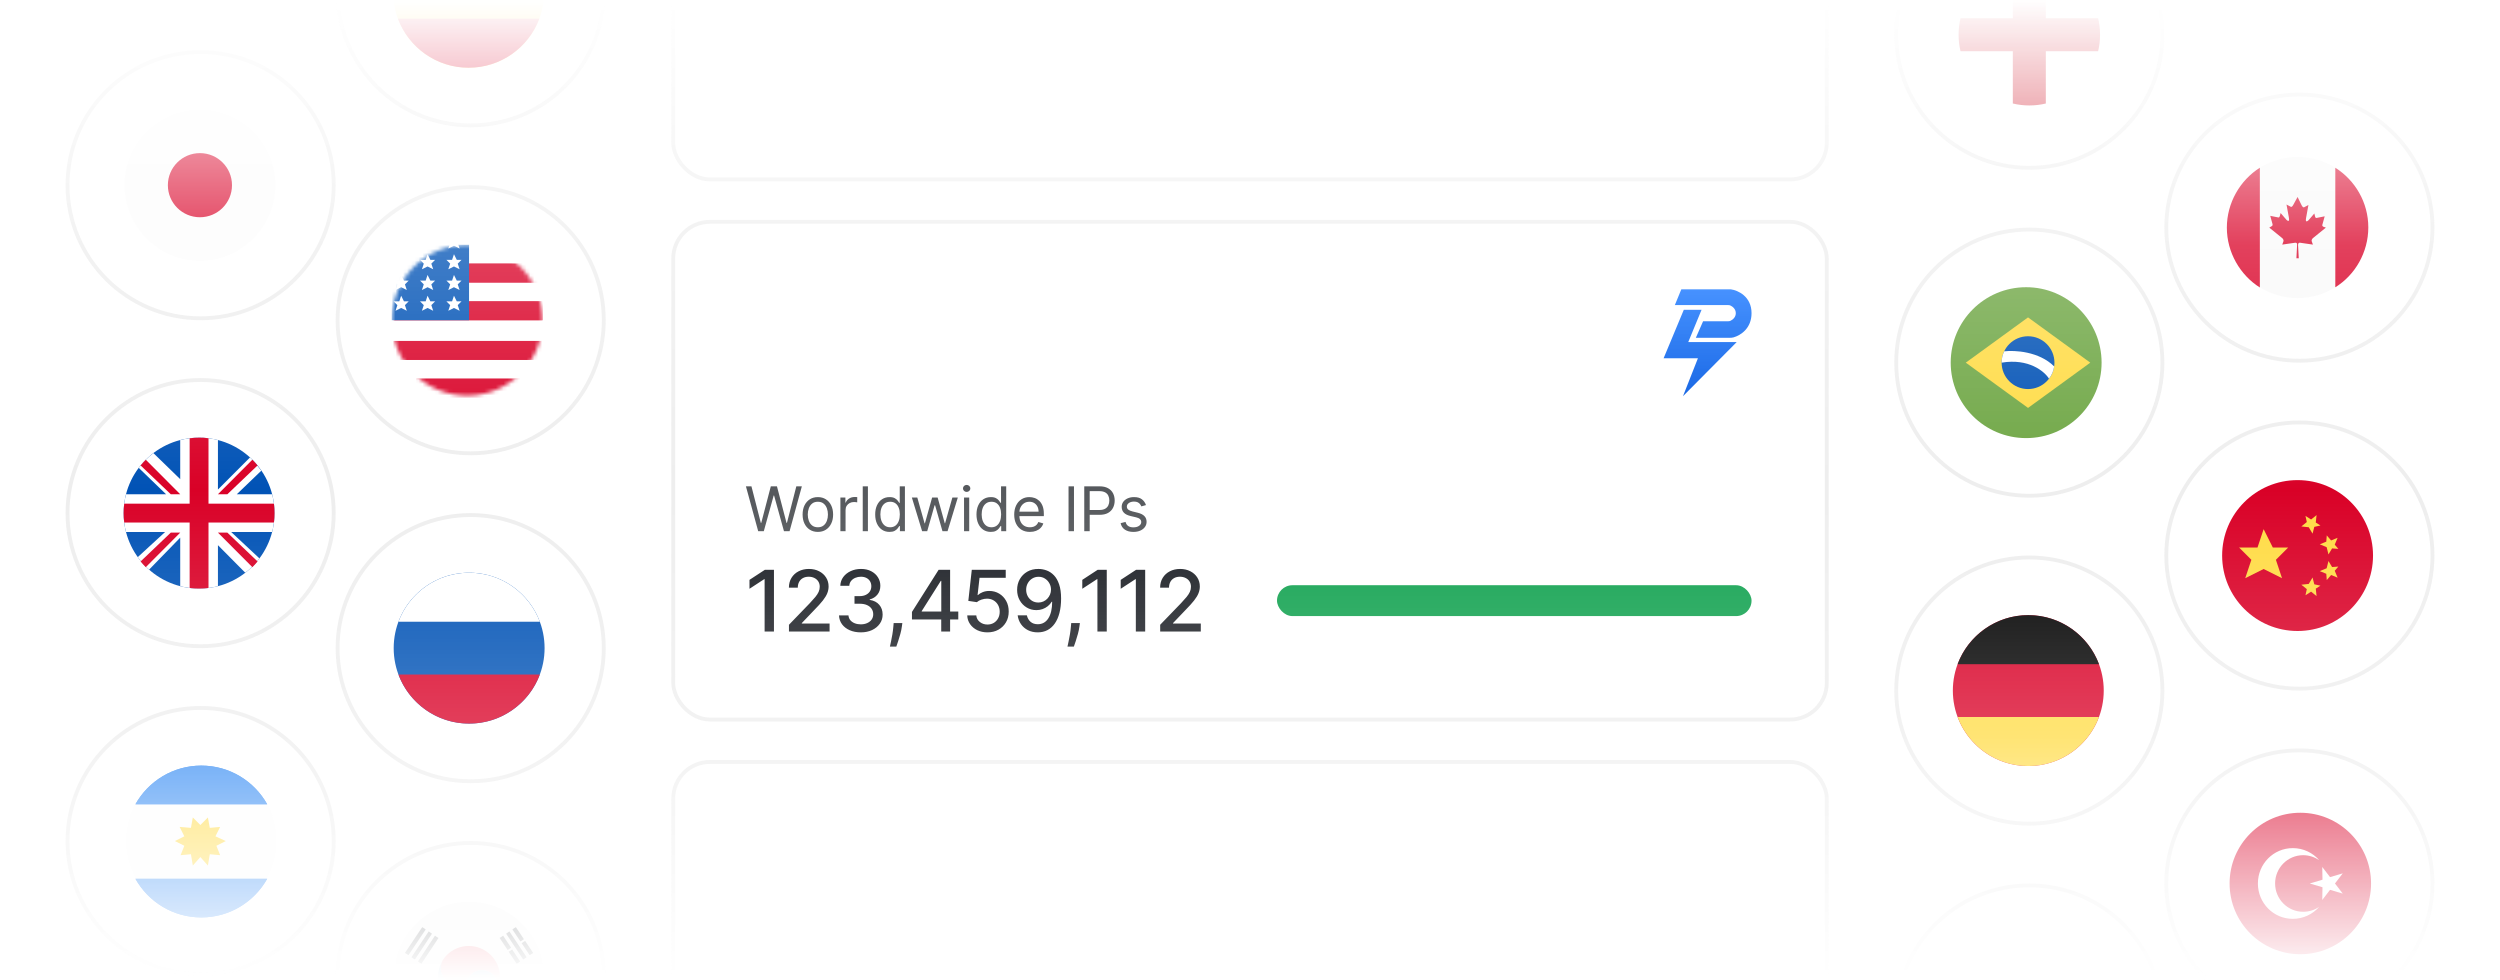 <svg width="648" height="254" viewBox="0 0 648 254" fill="none" xmlns="http://www.w3.org/2000/svg">
<mask id="mask0_102_31276" style="mask-type:alpha" maskUnits="userSpaceOnUse" x="0" y="0" width="648" height="254">
<rect width="648" height="254" rx="10" fill="url(#paint0_linear_102_31276)"/>
</mask>
<g mask="url(#mask0_102_31276)">
<g filter="url(#filter0_i_102_31276)">
<rect x="174" y="57" width="300" height="130" rx="10" fill="white"/>
</g>
<rect x="174.5" y="57.5" width="299" height="129" rx="9.5" stroke="#EEEEEE"/>
<rect x="174.5" y="-45.5" width="299" height="92" rx="9.5" fill="white" stroke="#EEEEEE"/>
<rect x="174.5" y="197.5" width="299" height="92" rx="9.5" fill="white" stroke="#EEEEEE"/>
<path d="M434.12 79.081L435.794 75H448.664C450.443 75.244 454 76.821 454 81.173C454 85.138 451.165 86.915 449.368 87.438C449.042 87.532 448.703 87.556 448.364 87.556H439.561L441.444 83.266H447.961C448.149 83.266 448.339 83.242 448.51 83.163C449.096 82.893 449.919 82.252 449.919 81.173C449.919 80.095 449.096 79.454 448.51 79.184C448.339 79.105 448.149 79.081 447.961 79.081H434.12Z" fill="url(#paint1_linear_102_31276)"/>
<path d="M441.045 80.299H436.441L431.21 92.855H440.103L436.232 102.69L450.148 88.669H437.592L441.045 80.299Z" fill="url(#paint2_linear_102_31276)"/>
<path opacity="0.75" d="M196.523 137.69L193.341 126.054H194.773L197.205 135.531H197.318L199.795 126.054H201.386L203.864 135.531H203.977L206.409 126.054H207.841L204.659 137.69H203.205L200.636 128.417H200.545L197.977 137.69H196.523ZM211.988 137.872C211.2 137.872 210.509 137.684 209.914 137.309C209.323 136.934 208.861 136.41 208.528 135.735C208.198 135.061 208.033 134.273 208.033 133.372C208.033 132.463 208.198 131.669 208.528 130.991C208.861 130.313 209.323 129.787 209.914 129.412C210.509 129.037 211.2 128.849 211.988 128.849C212.776 128.849 213.465 129.037 214.056 129.412C214.651 129.787 215.113 130.313 215.442 130.991C215.776 131.669 215.942 132.463 215.942 133.372C215.942 134.273 215.776 135.061 215.442 135.735C215.113 136.41 214.651 136.934 214.056 137.309C213.465 137.684 212.776 137.872 211.988 137.872ZM211.988 136.667C212.586 136.667 213.079 136.514 213.465 136.207C213.851 135.9 214.137 135.497 214.323 134.997C214.509 134.497 214.601 133.955 214.601 133.372C214.601 132.788 214.509 132.245 214.323 131.741C214.137 131.237 213.851 130.83 213.465 130.519C213.079 130.209 212.586 130.054 211.988 130.054C211.389 130.054 210.897 130.209 210.51 130.519C210.124 130.83 209.838 131.237 209.653 131.741C209.467 132.245 209.374 132.788 209.374 133.372C209.374 133.955 209.467 134.497 209.653 134.997C209.838 135.497 210.124 135.9 210.51 136.207C210.897 136.514 211.389 136.667 211.988 136.667ZM217.829 137.69V128.963H219.125V130.281H219.216C219.375 129.849 219.662 129.499 220.079 129.23C220.496 128.961 220.966 128.826 221.488 128.826C221.587 128.826 221.71 128.828 221.858 128.832C222.005 128.836 222.117 128.841 222.193 128.849V130.213C222.147 130.201 222.043 130.184 221.88 130.162C221.721 130.135 221.553 130.122 221.375 130.122C220.95 130.122 220.572 130.211 220.238 130.389C219.909 130.563 219.647 130.805 219.454 131.116C219.265 131.423 219.17 131.773 219.17 132.167V137.69H217.829ZM224.963 126.054V137.69H223.622V126.054H224.963ZM230.555 137.872C229.827 137.872 229.185 137.688 228.628 137.321C228.072 136.949 227.636 136.427 227.322 135.752C227.007 135.074 226.85 134.273 226.85 133.349C226.85 132.432 227.007 131.637 227.322 130.963C227.636 130.288 228.074 129.768 228.634 129.4C229.195 129.033 229.842 128.849 230.577 128.849C231.146 128.849 231.594 128.944 231.924 129.133C232.257 129.319 232.511 129.531 232.685 129.769C232.863 130.004 233.002 130.198 233.1 130.349H233.214V126.054H234.555V137.69H233.259V136.349H233.1C233.002 136.508 232.861 136.709 232.68 136.951C232.498 137.19 232.238 137.404 231.901 137.593C231.564 137.779 231.115 137.872 230.555 137.872ZM230.736 136.667C231.274 136.667 231.729 136.527 232.1 136.247C232.471 135.963 232.753 135.571 232.947 135.071C233.14 134.567 233.236 133.985 233.236 133.326C233.236 132.675 233.142 132.105 232.952 131.616C232.763 131.124 232.483 130.741 232.111 130.468C231.74 130.192 231.282 130.054 230.736 130.054C230.168 130.054 229.695 130.199 229.316 130.491C228.941 130.779 228.659 131.171 228.469 131.667C228.284 132.16 228.191 132.713 228.191 133.326C228.191 133.948 228.286 134.512 228.475 135.019C228.668 135.523 228.952 135.925 229.327 136.224C229.706 136.519 230.176 136.667 230.736 136.667ZM239.014 137.69L236.355 128.963H237.764L239.65 135.644H239.741L241.605 128.963H243.037L244.878 135.622H244.968L246.855 128.963H248.264L245.605 137.69H244.287L242.378 130.985H242.241L240.332 137.69H239.014ZM249.877 137.69V128.963H251.218V137.69H249.877ZM250.558 127.508C250.297 127.508 250.072 127.419 249.882 127.241C249.697 127.063 249.604 126.849 249.604 126.599C249.604 126.349 249.697 126.135 249.882 125.957C250.072 125.779 250.297 125.69 250.558 125.69C250.82 125.69 251.043 125.779 251.229 125.957C251.418 126.135 251.513 126.349 251.513 126.599C251.513 126.849 251.418 127.063 251.229 127.241C251.043 127.419 250.82 127.508 250.558 127.508ZM256.809 137.872C256.082 137.872 255.44 137.688 254.883 137.321C254.326 136.949 253.89 136.427 253.576 135.752C253.262 135.074 253.104 134.273 253.104 133.349C253.104 132.432 253.262 131.637 253.576 130.963C253.89 130.288 254.328 129.768 254.889 129.4C255.449 129.033 256.097 128.849 256.832 128.849C257.4 128.849 257.849 128.944 258.178 129.133C258.512 129.319 258.765 129.531 258.94 129.769C259.118 130.004 259.256 130.198 259.354 130.349H259.468V126.054H260.809V137.69H259.514V136.349H259.354C259.256 136.508 259.116 136.709 258.934 136.951C258.752 137.19 258.493 137.404 258.156 137.593C257.818 137.779 257.37 137.872 256.809 137.872ZM256.991 136.667C257.529 136.667 257.983 136.527 258.354 136.247C258.726 135.963 259.008 135.571 259.201 135.071C259.394 134.567 259.491 133.985 259.491 133.326C259.491 132.675 259.396 132.105 259.207 131.616C259.017 131.124 258.737 130.741 258.366 130.468C257.995 130.192 257.536 130.054 256.991 130.054C256.423 130.054 255.949 130.199 255.57 130.491C255.195 130.779 254.913 131.171 254.724 131.667C254.538 132.16 254.445 132.713 254.445 133.326C254.445 133.948 254.54 134.512 254.729 135.019C254.923 135.523 255.207 135.925 255.582 136.224C255.96 136.519 256.43 136.667 256.991 136.667ZM266.95 137.872C266.109 137.872 265.384 137.686 264.774 137.315C264.168 136.94 263.7 136.417 263.371 135.747C263.045 135.073 262.882 134.288 262.882 133.394C262.882 132.501 263.045 131.713 263.371 131.031C263.7 130.345 264.158 129.811 264.746 129.429C265.336 129.042 266.026 128.849 266.814 128.849C267.268 128.849 267.717 128.925 268.16 129.076C268.604 129.228 269.007 129.474 269.371 129.815C269.734 130.152 270.024 130.599 270.24 131.156C270.456 131.713 270.564 132.398 270.564 133.213V133.781H263.836V132.622H269.2C269.2 132.129 269.102 131.69 268.905 131.304C268.711 130.917 268.435 130.612 268.075 130.389C267.719 130.165 267.299 130.054 266.814 130.054C266.28 130.054 265.818 130.186 265.427 130.451C265.041 130.713 264.744 131.054 264.535 131.474C264.327 131.894 264.223 132.345 264.223 132.826V133.599C264.223 134.258 264.336 134.817 264.564 135.275C264.795 135.73 265.115 136.076 265.524 136.315C265.933 136.55 266.408 136.667 266.95 136.667C267.302 136.667 267.621 136.618 267.905 136.519C268.193 136.417 268.441 136.266 268.649 136.065C268.857 135.86 269.018 135.607 269.132 135.304L270.427 135.667C270.291 136.107 270.062 136.493 269.74 136.826C269.418 137.156 269.02 137.413 268.547 137.599C268.073 137.781 267.541 137.872 266.95 137.872ZM278.374 126.054V137.69H276.965V126.054H278.374ZM281.04 137.69V126.054H284.972C285.884 126.054 286.631 126.218 287.21 126.548C287.794 126.874 288.225 127.315 288.506 127.872C288.786 128.429 288.926 129.05 288.926 129.735C288.926 130.421 288.786 131.044 288.506 131.605C288.229 132.165 287.801 132.612 287.222 132.946C286.642 133.275 285.9 133.44 284.994 133.44H282.176V132.19H284.949C285.574 132.19 286.076 132.082 286.454 131.866C286.833 131.65 287.108 131.359 287.278 130.991C287.453 130.62 287.54 130.201 287.54 129.735C287.54 129.269 287.453 128.853 287.278 128.485C287.108 128.118 286.831 127.83 286.449 127.622C286.066 127.41 285.559 127.304 284.926 127.304H282.449V137.69H281.04ZM297.036 130.917L295.831 131.258C295.756 131.057 295.644 130.862 295.496 130.673C295.352 130.48 295.155 130.321 294.905 130.196C294.655 130.071 294.335 130.008 293.945 130.008C293.411 130.008 292.966 130.131 292.61 130.377C292.258 130.62 292.081 130.929 292.081 131.304C292.081 131.637 292.203 131.9 292.445 132.093C292.687 132.287 293.066 132.448 293.581 132.576L294.877 132.894C295.657 133.084 296.239 133.374 296.621 133.764C297.004 134.15 297.195 134.648 297.195 135.258C297.195 135.758 297.051 136.205 296.763 136.599C296.479 136.993 296.081 137.304 295.57 137.531C295.059 137.758 294.464 137.872 293.786 137.872C292.896 137.872 292.159 137.679 291.576 137.292C290.992 136.906 290.623 136.341 290.468 135.599L291.741 135.281C291.862 135.751 292.091 136.103 292.428 136.338C292.769 136.573 293.214 136.69 293.763 136.69C294.388 136.69 294.884 136.557 295.252 136.292C295.623 136.023 295.809 135.701 295.809 135.326C295.809 135.023 295.703 134.769 295.491 134.565C295.278 134.357 294.953 134.201 294.513 134.099L293.059 133.758C292.259 133.569 291.672 133.275 291.297 132.877C290.926 132.476 290.741 131.974 290.741 131.372C290.741 130.879 290.879 130.444 291.155 130.065C291.436 129.686 291.816 129.389 292.297 129.173C292.782 128.957 293.331 128.849 293.945 128.849C294.809 128.849 295.487 129.038 295.979 129.417C296.475 129.796 296.828 130.296 297.036 130.917Z" fill="#1D2026"/>
<path d="M200.609 147.69V163.69H198.188V150.112H198.094L194.266 152.612V150.299L198.258 147.69H200.609ZM204.498 163.69V161.94L209.912 156.331C210.49 155.721 210.966 155.187 211.341 154.729C211.721 154.265 212.005 153.825 212.193 153.409C212.38 152.992 212.474 152.549 212.474 152.081C212.474 151.549 212.349 151.091 212.099 150.706C211.849 150.315 211.508 150.015 211.076 149.807C210.643 149.594 210.156 149.487 209.615 149.487C209.042 149.487 208.542 149.604 208.115 149.838C207.688 150.073 207.359 150.403 207.13 150.831C206.901 151.258 206.787 151.758 206.787 152.331H204.482C204.482 151.357 204.706 150.505 205.154 149.776C205.602 149.047 206.216 148.482 206.998 148.081C207.779 147.674 208.667 147.471 209.662 147.471C210.667 147.471 211.552 147.672 212.318 148.073C213.089 148.469 213.69 149.01 214.123 149.698C214.555 150.38 214.771 151.151 214.771 152.01C214.771 152.604 214.659 153.185 214.435 153.752C214.216 154.32 213.833 154.953 213.287 155.651C212.74 156.344 211.979 157.185 211.005 158.174L207.826 161.502V161.62H215.029V163.69H204.498ZM223.12 163.909C222.047 163.909 221.089 163.724 220.245 163.354C219.406 162.984 218.742 162.471 218.253 161.815C217.768 161.153 217.508 160.388 217.472 159.518H219.925C219.956 159.992 220.115 160.403 220.401 160.752C220.693 161.096 221.073 161.362 221.542 161.549C222.011 161.737 222.531 161.831 223.104 161.831C223.735 161.831 224.292 161.721 224.776 161.502C225.266 161.284 225.649 160.979 225.925 160.588C226.201 160.193 226.339 159.737 226.339 159.221C226.339 158.685 226.201 158.213 225.925 157.807C225.654 157.396 225.255 157.073 224.729 156.838C224.209 156.604 223.578 156.487 222.839 156.487H221.487V154.518H222.839C223.433 154.518 223.953 154.411 224.401 154.198C224.854 153.984 225.209 153.687 225.464 153.307C225.719 152.922 225.847 152.471 225.847 151.956C225.847 151.461 225.735 151.031 225.511 150.667C225.292 150.297 224.979 150.008 224.573 149.799C224.172 149.591 223.698 149.487 223.151 149.487C222.63 149.487 222.143 149.583 221.69 149.776C221.242 149.963 220.878 150.234 220.597 150.588C220.315 150.937 220.164 151.357 220.143 151.846H217.808C217.834 150.982 218.089 150.221 218.573 149.565C219.063 148.909 219.709 148.396 220.511 148.026C221.313 147.656 222.203 147.471 223.183 147.471C224.209 147.471 225.094 147.672 225.839 148.073C226.589 148.469 227.167 148.997 227.573 149.659C227.985 150.32 228.188 151.044 228.183 151.831C228.188 152.726 227.938 153.487 227.433 154.112C226.933 154.737 226.266 155.156 225.433 155.37V155.495C226.495 155.656 227.318 156.078 227.901 156.76C228.49 157.443 228.781 158.289 228.776 159.299C228.781 160.18 228.537 160.969 228.042 161.667C227.552 162.364 226.883 162.914 226.034 163.315C225.185 163.711 224.214 163.909 223.12 163.909ZM233.887 161.502L233.77 162.354C233.692 162.979 233.559 163.63 233.371 164.307C233.189 164.989 232.999 165.622 232.801 166.206C232.608 166.789 232.45 167.252 232.325 167.596H230.668C230.736 167.273 230.83 166.836 230.95 166.284C231.069 165.737 231.187 165.125 231.301 164.448C231.416 163.771 231.502 163.081 231.559 162.377L231.637 161.502H233.887ZM236.379 160.565V158.612L243.293 147.69H244.832V150.565H243.855L238.91 158.393V158.518H248.386V160.565H236.379ZM243.965 163.69V159.971L243.98 159.081V147.69H246.269V163.69H243.965ZM255.95 163.909C254.971 163.909 254.091 163.721 253.31 163.346C252.534 162.966 251.914 162.445 251.45 161.784C250.987 161.122 250.739 160.367 250.708 159.518H253.052C253.109 160.206 253.414 160.771 253.966 161.213C254.518 161.656 255.18 161.877 255.95 161.877C256.565 161.877 257.109 161.737 257.583 161.456C258.062 161.169 258.437 160.776 258.708 160.276C258.984 159.776 259.122 159.206 259.122 158.565C259.122 157.914 258.982 157.333 258.7 156.823C258.419 156.312 258.031 155.911 257.536 155.62C257.047 155.328 256.484 155.18 255.849 155.174C255.364 155.174 254.877 155.258 254.388 155.424C253.898 155.591 253.502 155.81 253.2 156.081L250.989 155.752L251.888 147.69H260.685V149.76H253.896L253.388 154.237H253.482C253.794 153.935 254.208 153.682 254.724 153.479C255.245 153.276 255.802 153.174 256.396 153.174C257.37 153.174 258.237 153.406 258.997 153.87C259.763 154.333 260.364 154.966 260.802 155.768C261.245 156.565 261.463 157.482 261.458 158.518C261.463 159.555 261.229 160.479 260.755 161.292C260.286 162.104 259.635 162.745 258.802 163.213C257.974 163.677 257.023 163.909 255.95 163.909ZM269.192 147.471C269.906 147.476 270.609 147.607 271.301 147.862C271.994 148.117 272.619 148.534 273.176 149.112C273.739 149.69 274.187 150.471 274.52 151.456C274.859 152.435 275.031 153.653 275.036 155.112C275.036 156.513 274.895 157.76 274.614 158.854C274.333 159.943 273.929 160.862 273.403 161.612C272.882 162.362 272.249 162.932 271.505 163.323C270.76 163.713 269.921 163.909 268.989 163.909C268.036 163.909 267.189 163.721 266.45 163.346C265.71 162.971 265.109 162.453 264.645 161.792C264.182 161.125 263.893 160.359 263.778 159.495H266.161C266.317 160.182 266.635 160.739 267.114 161.167C267.598 161.588 268.223 161.799 268.989 161.799C270.161 161.799 271.075 161.289 271.731 160.268C272.387 159.242 272.718 157.81 272.723 155.971H272.598C272.327 156.419 271.989 156.805 271.583 157.127C271.182 157.45 270.731 157.7 270.231 157.877C269.731 158.055 269.197 158.143 268.63 158.143C267.708 158.143 266.869 157.917 266.114 157.463C265.359 157.01 264.757 156.388 264.309 155.596C263.861 154.805 263.637 153.901 263.637 152.885C263.637 151.875 263.867 150.958 264.325 150.135C264.788 149.312 265.434 148.661 266.262 148.182C267.096 147.698 268.072 147.461 269.192 147.471ZM269.2 149.502C268.59 149.502 268.041 149.653 267.551 149.956C267.067 150.252 266.684 150.656 266.403 151.167C266.122 151.672 265.981 152.234 265.981 152.854C265.981 153.474 266.117 154.036 266.387 154.542C266.663 155.042 267.038 155.44 267.512 155.737C267.992 156.028 268.538 156.174 269.153 156.174C269.611 156.174 270.038 156.086 270.434 155.909C270.83 155.732 271.176 155.487 271.473 155.174C271.77 154.857 272.002 154.497 272.169 154.096C272.335 153.695 272.419 153.273 272.419 152.831C272.419 152.242 272.278 151.695 271.997 151.19C271.721 150.685 271.34 150.278 270.856 149.971C270.372 149.659 269.82 149.502 269.2 149.502ZM279.908 161.502L279.791 162.354C279.713 162.979 279.58 163.63 279.393 164.307C279.21 164.989 279.02 165.622 278.822 166.206C278.63 166.789 278.471 167.252 278.346 167.596H276.69C276.757 167.273 276.851 166.836 276.971 166.284C277.091 165.737 277.208 165.125 277.322 164.448C277.437 163.771 277.523 163.081 277.58 162.377L277.658 161.502H279.908ZM286.873 147.69V163.69H284.451V150.112H284.357L280.529 152.612V150.299L284.521 147.69H286.873ZM296.831 147.69V163.69H294.409V150.112H294.315L290.487 152.612V150.299L294.479 147.69H296.831ZM300.719 163.69V161.94L306.133 156.331C306.711 155.721 307.188 155.187 307.563 154.729C307.943 154.265 308.227 153.825 308.414 153.409C308.602 152.992 308.696 152.549 308.696 152.081C308.696 151.549 308.571 151.091 308.321 150.706C308.071 150.315 307.73 150.015 307.297 149.807C306.865 149.594 306.378 149.487 305.836 149.487C305.263 149.487 304.763 149.604 304.336 149.838C303.909 150.073 303.581 150.403 303.352 150.831C303.123 151.258 303.008 151.758 303.008 152.331H300.704C300.704 151.357 300.927 150.505 301.375 149.776C301.823 149.047 302.438 148.482 303.219 148.081C304 147.674 304.888 147.471 305.883 147.471C306.888 147.471 307.774 147.672 308.539 148.073C309.31 148.469 309.912 149.01 310.344 149.698C310.776 150.38 310.993 151.151 310.993 152.01C310.993 152.604 310.881 153.185 310.657 153.752C310.438 154.32 310.055 154.953 309.508 155.651C308.961 156.344 308.201 157.185 307.227 158.174L304.047 161.502V161.62H311.25V163.69H300.719Z" fill="#1D2026"/>
<g filter="url(#filter1_d_102_31276)">
<rect x="331" y="151.69" width="123" height="8" rx="4" fill="#12A250"/>
</g>
<g filter="url(#filter2_i_102_31276)">
<circle cx="122" cy="83" r="35" fill="white"/>
</g>
<circle cx="122" cy="83" r="34.5" stroke="#EEEEEE"/>
<circle cx="121.089" cy="83" r="19.556" fill="white"/>
<mask id="mask1_102_31276" style="mask-type:alpha" maskUnits="userSpaceOnUse" x="101" y="63" width="40" height="40">
<circle cx="121.089" cy="83" r="19.556" fill="#FCFCFC"/>
</mask>
<g mask="url(#mask1_102_31276)">
<rect x="107.889" y="98.156" width="26.889" height="4.889" fill="#D90026"/>
<rect x="107.889" y="98.156" width="26.889" height="4.889" fill="#D90026"/>
<rect x="102.022" y="88.378" width="38.622" height="4.889" fill="#D90026"/>
<rect x="102.022" y="88.378" width="38.622" height="4.889" fill="#D90026"/>
<rect x="102.022" y="78.111" width="38.622" height="4.889" fill="#D90026"/>
<rect x="102.022" y="78.111" width="38.622" height="4.889" fill="#D90026"/>
<rect x="102.022" y="68.333" width="38.622" height="4.889" fill="#D90026"/>
<rect x="102.022" y="68.333" width="38.622" height="4.889" fill="#D90026"/>
<rect x="101.533" y="63.444" width="20.044" height="19.556" fill="#0052B5"/>
<path d="M117.667 79.822L116.2 80.555L116.689 79.089L115.711 78.111H117.178L117.667 76.644L118.4 78.111H119.622L118.645 79.089L119.133 80.555L117.667 79.822Z" fill="white"/>
<path d="M110.822 79.822L109.356 80.555L109.844 79.089L108.867 78.111H110.333L110.822 76.644L111.556 78.111H112.778L111.8 79.089L112.289 80.555L110.822 79.822Z" fill="white"/>
<path d="M103.978 79.822L102.511 80.555L103 79.089L102.022 78.111H103.489L103.978 76.644L104.711 78.111H105.934L104.956 79.089L105.445 80.555L103.978 79.822Z" fill="white"/>
<path d="M117.667 74.444L116.2 75.178L116.689 73.711L115.711 72.733H117.178L117.667 71.267L118.4 72.733H119.622L118.645 73.711L119.133 75.178L117.667 74.444Z" fill="white"/>
<path d="M117.667 69.066L116.2 69.8L116.689 68.333L115.711 67.355H117.178L117.667 65.889L118.4 67.355H119.622L118.645 68.333L119.133 69.8L117.667 69.066Z" fill="white"/>
<path d="M117.667 63.689L116.2 64.422L116.689 62.955L115.711 61.978H117.178L117.667 60.511L118.4 61.978H119.622L118.645 62.955L119.133 64.422L117.667 63.689Z" fill="white"/>
<path d="M110.822 69.066L109.356 69.8L109.844 68.333L108.867 67.355H110.333L110.822 65.889L111.556 67.355H112.778L111.8 68.333L112.289 69.8L110.822 69.066Z" fill="white"/>
<path d="M110.822 74.444L109.356 75.178L109.844 73.711L108.867 72.733H110.333L110.822 71.267L111.556 72.733H112.778L111.8 73.711L112.289 75.178L110.822 74.444Z" fill="white"/>
<path d="M103.978 74.444L102.511 75.178L103 73.711L102.022 72.733H103.489L103.978 71.267L104.711 72.733H105.934L104.956 73.711L105.445 75.178L103.978 74.444Z" fill="white"/>
</g>
<g filter="url(#filter3_i_102_31276)">
<circle cx="122" cy="-2" r="35" fill="white"/>
</g>
<circle cx="122" cy="-2" r="34.5" stroke="#EEEEEE"/>
<path d="M121.467 17.555C110.666 17.555 101.911 8.8 101.911 -2C101.911 -12.8 110.666 -21.556 121.467 -21.556C132.267 -21.556 141.022 -12.8 141.022 -2C141.022 8.8 132.267 17.555 121.467 17.555Z" fill="#FFDB44"/>
<path d="M139.791 -8.845C137.017 -16.269 129.859 -21.556 121.467 -21.556C113.074 -21.556 105.917 -16.269 103.142 -8.845L139.791 -8.845Z" fill="#D90026"/>
<path d="M103.142 4.844C105.917 12.269 113.074 17.555 121.467 17.555C129.859 17.555 137.017 12.269 139.791 4.844L103.142 4.844Z" fill="#D90026"/>
<g filter="url(#filter4_i_102_31276)">
<circle cx="122" cy="168" r="35" fill="white"/>
</g>
<circle cx="122" cy="168" r="34.5" stroke="#EEEEEE"/>
<path d="M121.6 187.555C110.8 187.555 102.045 178.8 102.045 168C102.045 157.2 110.8 148.444 121.6 148.444C132.4 148.444 141.156 157.2 141.156 168C141.156 178.8 132.4 187.555 121.6 187.555Z" fill="#0052B5"/>
<path d="M139.924 161.155C137.15 153.731 129.992 148.444 121.6 148.444C113.208 148.444 106.05 153.731 103.276 161.155L139.924 161.155Z" fill="white"/>
<path d="M103.276 174.845C106.05 182.269 113.208 187.556 121.6 187.556C129.993 187.556 137.15 182.269 139.925 174.845L103.276 174.845Z" fill="#D90026"/>
<g filter="url(#filter5_i_102_31276)">
<circle cx="122" cy="253" r="35" fill="white"/>
</g>
<circle cx="122" cy="253" r="34.5" stroke="#EEEEEE"/>
<path d="M121.578 272.723C132.336 272.723 141.057 264.002 141.057 253.244C141.057 242.486 132.336 233.765 121.578 233.765C110.82 233.765 102.099 242.486 102.099 253.244C102.099 264.002 110.82 272.723 121.578 272.723Z" fill="#F5F5F5"/>
<path d="M115.994 254.348C117.812 255.582 120.344 255.062 121.578 253.244C122.812 251.426 125.279 250.907 127.162 252.141C128.915 253.309 129.434 255.582 128.461 257.335C130.603 253.699 129.629 248.959 125.993 246.557C122.292 244.089 117.292 245.063 114.825 248.764C114.76 248.894 114.695 249.024 114.63 249.089C113.721 250.972 114.306 253.179 115.994 254.348" fill="#ED4C5C"/>
<path d="M127.162 252.141C125.344 250.907 122.811 251.426 121.578 253.244C120.344 255.062 117.877 255.582 115.994 254.348C114.241 253.18 113.721 250.907 114.695 249.154C112.487 252.79 113.526 257.53 117.162 259.932C120.863 262.4 125.863 261.426 128.33 257.725C128.395 257.595 128.46 257.465 128.525 257.4C129.434 255.517 128.85 253.309 127.162 252.141" fill="#428BC1"/>
<path d="M105.865 247.595L110.345 240.908L109.89 240.583L109.436 240.323L104.956 247.011L105.41 247.271L105.865 247.595Z" fill="#3E4347"/>
<path d="M107.098 248.44L107.553 248.699L111.968 242.012L111.579 241.752L111.124 241.427L106.644 248.115L107.098 248.44Z" fill="#3E4347"/>
<path d="M112.747 242.531L108.332 249.219L108.787 249.543L109.241 249.803L113.656 243.115L113.202 242.855L112.747 242.531Z" fill="#3E4347"/>
<path d="M135.343 243.765L135.798 243.44L133.72 240.323L133.265 240.583L132.811 240.908L134.889 244.024L135.343 243.765Z" fill="#3E4347"/>
<path d="M132.032 245.972L132.486 245.647L130.408 242.531L129.954 242.855L129.499 243.115L131.577 246.232L132.032 245.972Z" fill="#3E4347"/>
<path d="M135.213 244.479L137.291 247.596L137.745 247.271L138.2 247.011L136.122 243.895L135.668 244.154L135.213 244.479Z" fill="#3E4347"/>
<path d="M136.057 248.44L136.512 248.115L132.032 241.427L131.577 241.752L131.188 242.012L135.603 248.699L136.057 248.44Z" fill="#3E4347"/>
<path d="M134.369 249.543L134.824 249.219L132.746 246.102L132.291 246.427L131.837 246.686L133.915 249.803L134.369 249.543Z" fill="#3E4347"/>
<g filter="url(#filter6_i_102_31276)">
<circle cx="52" cy="48" r="35" fill="white"/>
</g>
<circle cx="52" cy="48" r="34.5" stroke="#EEEEEE"/>
<path d="M71.378 48C71.378 58.8 62.622 67.555 51.822 67.555C41.022 67.555 32.267 58.8 32.267 48C32.267 37.2 41.022 28.444 51.822 28.444C62.622 28.444 71.378 37.2 71.378 48Z" fill="#FCFCFC"/>
<path d="M60.133 48C60.133 52.59 56.412 56.311 51.822 56.311C47.232 56.311 43.511 52.59 43.511 48C43.511 43.41 47.232 39.689 51.822 39.689C56.412 39.689 60.133 43.41 60.133 48Z" fill="#D90026"/>
<g filter="url(#filter7_i_102_31276)">
<circle cx="35" cy="35" r="35" transform="matrix(1 0 0 -1 17 168)" fill="white"/>
</g>
<circle cx="35" cy="35" r="34.5" transform="matrix(1 0 0 -1 17 168)" stroke="#EEEEEE"/>
<path d="M71.156 133C71.156 143.8 62.4 152.555 51.6 152.555C40.8 152.555 32.044 143.8 32.044 133C32.044 122.2 40.8 113.444 51.6 113.444C62.4 113.444 71.156 122.2 71.156 133Z" fill="#0052B5"/>
<path d="M46.711 124.2V114.06C47.507 113.855 48.323 113.699 49.156 113.596C49.956 113.496 50.772 113.444 51.6 113.444C52.428 113.444 53.244 113.496 54.044 113.596C54.877 113.699 55.693 113.855 56.489 114.06V126.889L64.8 118.571C65.696 119.391 67.003 121.027 67.733 122L61.378 128.111H70.54C70.744 128.907 70.9 129.723 71.004 130.555C71.104 131.356 71.156 132.172 71.156 133C71.156 133.828 71.104 134.644 71.004 135.444C70.9 136.277 70.744 137.092 70.54 137.889H59.911L67.246 144.733C66.195 146.133 64.96 147.387 63.578 148.459L56.489 141.311V151.939C55.693 152.144 54.877 152.3 54.044 152.404C53.244 152.504 52.428 152.555 51.6 152.555C50.772 152.555 49.956 152.504 49.156 152.404C48.323 152.3 47.507 152.144 46.711 151.939L46.711 139.355L38.644 147.649C37.55 146.68 36.566 145.591 35.711 144.403L42.8 137.889H32.66C32.456 137.092 32.3 136.277 32.196 135.444C32.096 134.644 32.044 133.828 32.044 133C32.044 132.172 32.096 131.356 32.196 130.555C32.3 129.723 32.456 128.907 32.66 128.111H43.044L35.956 121.265C37.041 119.821 38.321 118.532 39.757 117.437L46.711 124.2Z" fill="white"/>
<path d="M46.711 128.111L37.786 119.158C37.315 119.629 36.867 120.124 36.444 120.641L44.267 128.111H46.711Z" fill="#D90026"/>
<path d="M56.489 128.111L65.414 119.158C65.885 119.629 66.334 120.124 66.755 120.641L58.933 128.111H56.489Z" fill="#D90026"/>
<path d="M56.489 138.057L65.414 147.01C65.885 146.539 66.334 146.044 66.756 145.527L58.933 138.057H56.489Z" fill="#D90026"/>
<path d="M46.711 138.057L37.786 147.01C37.315 146.539 36.867 146.044 36.444 145.527L44.267 138.057H46.711Z" fill="#D90026"/>
<path d="M32.196 130.555C32.096 131.356 32.044 132.172 32.044 133C32.044 133.828 32.096 134.644 32.196 135.444H49.156V152.404C49.956 152.504 50.772 152.555 51.6 152.555C52.428 152.555 53.244 152.504 54.044 152.404V135.444H71.004C71.104 134.644 71.156 133.828 71.156 133C71.156 132.172 71.104 131.356 71.004 130.555H54.044V113.596C53.088 113.452 52.597 113.444 51.6 113.444C50.772 113.444 49.956 113.496 49.156 113.596V130.555H32.196Z" fill="#D90026"/>
<g filter="url(#filter8_i_102_31276)">
<circle cx="52" cy="218" r="35" fill="white"/>
</g>
<circle cx="52" cy="218" r="34.5" stroke="#EEEEEE"/>
<path d="M52.178 237.555C41.378 237.555 32.622 228.8 32.622 218C32.622 207.2 41.378 198.444 52.178 198.444C62.978 198.444 71.733 207.2 71.733 218C71.733 228.8 62.978 237.555 52.178 237.555Z" fill="#FDFDFD"/>
<path d="M69.256 208.467C65.911 202.487 59.516 198.444 52.178 198.444C44.839 198.444 38.444 202.487 35.099 208.467L69.256 208.467Z" fill="#338AF3"/>
<path d="M69.256 208.467C65.911 202.487 59.516 198.444 52.178 198.444C44.839 198.444 38.444 202.487 35.099 208.467L69.256 208.467Z" fill="#338AF3"/>
<path d="M35.099 227.778C38.444 233.757 44.839 237.8 52.178 237.8C59.517 237.8 65.911 233.757 69.256 227.778L35.099 227.778Z" fill="#338AF3"/>
<path d="M35.099 227.778C38.444 233.757 44.839 237.8 52.178 237.8C59.517 237.8 65.911 233.757 69.256 227.778L35.099 227.778Z" fill="#338AF3"/>
<path d="M51.933 213.844L49.978 211.889L49.489 214.578L46.556 214.333L47.778 216.778L45.333 218L47.778 219.222L46.8 221.666L49.489 221.422L49.978 224.355L51.933 222.155L53.889 224.355L54.378 221.422L57.067 221.666L56.089 219.222L58.533 218L55.844 216.778L57.067 214.333L54.378 214.578L53.889 211.889L51.933 213.844Z" fill="#FFDA44"/>
<g filter="url(#filter9_i_102_31276)">
<circle cx="35" cy="35" r="35" transform="matrix(-1 0 0 1 561 59)" fill="white"/>
</g>
<circle cx="35" cy="35" r="34.5" transform="matrix(-1 0 0 1 561 59)" stroke="#EEEEEE"/>
<path d="M544.733 94C544.733 104.8 535.978 113.555 525.178 113.555C514.377 113.555 505.622 104.8 505.622 94C505.622 83.2 514.377 74.444 525.178 74.444C535.978 74.444 544.733 83.2 544.733 94Z" fill="#6EA644"/>
<path d="M525.667 82.267L541.8 94L525.667 105.733L509.533 94L525.667 82.267Z" fill="#FFDB44"/>
<path d="M532.511 94C532.511 97.78 529.447 100.844 525.667 100.844C521.886 100.844 518.822 97.78 518.822 94C518.822 90.22 521.886 87.155 525.667 87.155C529.447 87.155 532.511 90.22 532.511 94Z" fill="#0051B5"/>
<path d="M519.481 91.067C519.058 91.956 518.822 92.95 518.822 94C525.862 92.827 529.944 96.281 531.106 98.156C531.8 97.248 532.272 96.162 532.442 94.978C528.531 91.067 522.171 90.741 519.481 91.067Z" fill="white"/>
<g filter="url(#filter10_i_102_31276)">
<circle cx="35" cy="35" r="35" transform="matrix(-1 0 0 1 561 -26)" fill="white"/>
</g>
<circle cx="35" cy="35" r="34.5" transform="matrix(-1 0 0 1 561 -26)" stroke="#EEEEEE"/>
<path d="M529.667 -8.967H522.333C515.183 -7.5 509.5 -1.878 508.033 5.333V12.666C509.5 19.878 515.183 25.5 522.333 26.966H529.667C536.878 25.5 542.5 19.817 543.967 12.666V5.333C542.5 -1.878 536.817 -7.5 529.667 -8.967Z" fill="white"/>
<path d="M543.831 13.278C544.166 11.876 544.334 10.441 544.333 9C544.333 7.527 544.16 6.095 543.831 4.722H530.278V-8.832C528.876 -9.166 527.441 -9.334 526 -9.333C524.527 -9.333 523.095 -9.16 521.722 -8.832V4.722H508.168C507.834 6.123 507.666 7.559 507.667 9C507.667 10.473 507.84 11.905 508.168 13.278H521.722V26.831C523.123 27.166 524.559 27.334 526 27.333C527.473 27.333 528.905 27.16 530.278 26.831V13.278H543.831Z" fill="#CE1124"/>
<g filter="url(#filter11_i_102_31276)">
<circle cx="35" cy="35" r="35" transform="matrix(-1 0 0 1 561 144)" fill="white"/>
</g>
<circle cx="35" cy="35" r="34.5" transform="matrix(-1 0 0 1 561 144)" stroke="#EEEEEE"/>
<path d="M525.734 198.555C514.934 198.555 506.178 189.8 506.178 179C506.178 168.2 514.934 159.444 525.734 159.444C536.534 159.444 545.289 168.2 545.289 179C545.289 189.8 536.534 198.555 525.734 198.555Z" fill="#D90026"/>
<path d="M544.058 172.155C541.284 164.731 534.126 159.444 525.734 159.444C517.341 159.444 510.184 164.731 507.409 172.155L544.058 172.155Z" fill="black"/>
<path d="M507.409 185.844C510.184 193.269 517.341 198.555 525.734 198.555C534.126 198.555 541.284 193.269 544.058 185.844L507.409 185.844Z" fill="#FFDB44"/>
<g filter="url(#filter12_i_102_31276)">
<circle cx="35" cy="35" r="35" transform="matrix(-1 0 0 1 561 229)" fill="white"/>
</g>
<circle cx="35" cy="35" r="34.5" transform="matrix(-1 0 0 1 561 229)" stroke="#EEEEEE"/>
<g filter="url(#filter13_i_102_31276)">
<circle cx="35" cy="35" r="35" transform="matrix(-1 0 0 1 631 24)" fill="white"/>
</g>
<circle cx="35" cy="35" r="34.5" transform="matrix(-1 0 0 1 631 24)" stroke="#EEEEEE"/>
<path d="M605.311 43.478C602.5 41.706 599.139 40.667 595.533 40.667C591.928 40.667 588.566 41.706 585.755 43.478V74.461C588.566 76.233 591.928 77.272 595.533 77.272C599.139 77.272 602.5 76.233 605.311 74.461V43.478Z" fill="#F9F9F9"/>
<path d="M605.311 43.478V74.461C610.444 71.283 613.866 65.417 613.866 58.939C613.866 52.461 610.444 46.717 605.311 43.478" fill="#D90026"/>
<path d="M585.755 43.478C580.622 46.717 577.2 52.583 577.2 59C577.2 65.417 580.622 71.283 585.755 74.522V43.478Z" fill="#D90026"/>
<path d="M602.194 58.756C601.95 58.633 601.889 58.389 601.95 58.267L602.561 56.067L600.422 56.495C600.361 56.495 600.116 56.495 600.055 56.067L599.872 55.333L598.405 57.045C598.405 57.045 597.427 58.083 597.733 56.495L598.344 53.133L597.183 53.745C597.122 53.745 596.877 53.806 596.572 53.195L595.533 51.056L594.433 53.072C594.127 53.683 593.883 53.622 593.822 53.622L592.661 53.011L593.272 56.372C593.577 57.961 592.6 56.922 592.6 56.922L591.133 55.211L590.95 55.945C590.827 56.372 590.644 56.372 590.583 56.372L588.444 55.945L589.055 58.145C589.055 58.328 589.055 58.511 588.811 58.633L588.2 59C588.2 59 590.644 60.956 591.439 61.628C591.622 61.75 591.989 62.117 591.866 62.545L591.561 63.4L594.922 62.911C595.105 62.911 595.472 62.911 595.411 63.461L595.227 66.945H595.839L595.655 63.461C595.655 62.911 596.022 62.911 596.144 62.911L599.505 63.4L599.2 62.545C599.077 62.117 599.444 61.75 599.627 61.628C600.422 60.956 602.866 59 602.866 59L602.194 58.756Z" fill="#D90026"/>
<g filter="url(#filter14_i_102_31276)">
<circle cx="35" cy="35" r="35" transform="matrix(-1 0 0 1 631 109)" fill="white"/>
</g>
<circle cx="35" cy="35" r="34.5" transform="matrix(-1 0 0 1 631 109)" stroke="#EEEEEE"/>
<path d="M595.533 163.555C584.733 163.555 575.978 154.8 575.978 144C575.978 133.2 584.733 124.444 595.533 124.444C606.333 124.444 615.089 133.2 615.089 144C615.089 154.8 606.333 163.555 595.533 163.555Z" fill="#D90026"/>
<path d="M598.429 136.665L596.507 136.458L597.926 135.314L597.579 133.721L599.034 134.656L600.454 133.513L600.247 135.435L601.459 136.213L599.866 136.56L599.417 138.327L598.429 136.665Z" fill="#FFDB44"/>
<path d="M586.733 147.483L581.966 149.867L583.555 145.1L580.378 141.922H585.144L586.733 137.155L589.116 141.922H593.089L589.911 145.1L591.5 149.867L586.733 147.483Z" fill="#FFDB44"/>
<path d="M598.429 151.351L596.507 151.558L597.926 152.702L597.579 154.294L599.034 153.36L600.454 154.503L600.247 152.581L601.459 151.803L599.866 151.456L599.417 149.689L598.429 151.351Z" fill="#FFDB44"/>
<path d="M603.069 141.834L601.286 141.086L602.974 140.397L603.097 138.771L604.224 140.083L605.911 139.393L605.163 141.176L606.101 142.269L604.476 142.146L603.54 143.709L603.069 141.834Z" fill="#FFDB44"/>
<path d="M603.069 147.29L601.286 148.039L602.974 148.728L603.097 150.354L604.224 149.042L605.911 149.731L605.163 147.948L606.101 146.855L604.476 146.979L603.54 145.415L603.069 147.29Z" fill="#FFDB44"/>
<g filter="url(#filter15_i_102_31276)">
<circle cx="35" cy="35" r="35" transform="matrix(-1 0 0 1 631 194)" fill="white"/>
</g>
<circle cx="35" cy="35" r="34.5" transform="matrix(-1 0 0 1 631 194)" stroke="#EEEEEE"/>
<path d="M596.244 247.333C606.37 247.333 614.578 239.125 614.578 229C614.578 218.875 606.37 210.667 596.244 210.667C586.119 210.667 577.911 218.875 577.911 229C577.911 239.125 586.119 247.333 596.244 247.333Z" fill="#D90026"/>
<path d="M601.928 233.277L601.989 229.977L598.689 228.999L601.989 228.022L601.928 224.722L603.945 227.349L607.245 226.372L605.228 228.999L607.245 231.627L603.945 230.649L601.928 233.277Z" fill="white"/>
<path d="M596.978 236.333C592.945 236.333 589.706 233.033 589.706 229C589.706 224.966 592.945 221.666 596.978 221.666C598.506 221.666 599.911 222.155 601.134 222.95C599.484 221.055 597.039 219.833 594.289 219.833C589.278 219.833 585.245 223.927 585.245 229C585.245 234.072 589.278 238.166 594.289 238.166C597.039 238.166 599.484 236.944 601.134 235.05C599.972 235.844 598.567 236.333 596.978 236.333Z" fill="white"/>
</g>
<defs>
<filter id="filter0_i_102_31276" x="174" y="55" width="300" height="132" filterUnits="userSpaceOnUse" color-interpolation-filters="sRGB">
<feFlood flood-opacity="0" result="BackgroundImageFix"/>
<feBlend mode="normal" in="SourceGraphic" in2="BackgroundImageFix" result="shape"/>
<feColorMatrix in="SourceAlpha" type="matrix" values="0 0 0 0 0 0 0 0 0 0 0 0 0 0 0 0 0 0 127 0" result="hardAlpha"/>
<feOffset dy="-6"/>
<feGaussianBlur stdDeviation="1"/>
<feComposite in2="hardAlpha" operator="arithmetic" k2="-1" k3="1"/>
<feColorMatrix type="matrix" values="0 0 0 0 0 0 0 0 0 0 0 0 0 0 0 0 0 0 0.1 0"/>
<feBlend mode="normal" in2="shape" result="effect1_innerShadow_102_31276"/>
</filter>
<filter id="filter1_d_102_31276" x="329.4" y="150.09" width="126.2" height="11.2" filterUnits="userSpaceOnUse" color-interpolation-filters="sRGB">
<feFlood flood-opacity="0" result="BackgroundImageFix"/>
<feColorMatrix in="SourceAlpha" type="matrix" values="0 0 0 0 0 0 0 0 0 0 0 0 0 0 0 0 0 0 127 0" result="hardAlpha"/>
<feMorphology radius="1.6" operator="dilate" in="SourceAlpha" result="effect1_dropShadow_102_31276"/>
<feOffset/>
<feComposite in2="hardAlpha" operator="out"/>
<feColorMatrix type="matrix" values="0 0 0 0 0.071 0 0 0 0 0.635 0 0 0 0 0.314 0 0 0 0.25 0"/>
<feBlend mode="normal" in2="BackgroundImageFix" result="effect1_dropShadow_102_31276"/>
<feBlend mode="normal" in="SourceGraphic" in2="effect1_dropShadow_102_31276" result="shape"/>
</filter>
<filter id="filter2_i_102_31276" x="87" y="48" width="70" height="70" filterUnits="userSpaceOnUse" color-interpolation-filters="sRGB">
<feFlood flood-opacity="0" result="BackgroundImageFix"/>
<feBlend mode="normal" in="SourceGraphic" in2="BackgroundImageFix" result="shape"/>
<feColorMatrix in="SourceAlpha" type="matrix" values="0 0 0 0 0 0 0 0 0 0 0 0 0 0 0 0 0 0 127 0" result="hardAlpha"/>
<feOffset dy="-3"/>
<feComposite in2="hardAlpha" operator="arithmetic" k2="-1" k3="1"/>
<feColorMatrix type="matrix" values="0 0 0 0 0 0 0 0 0 0 0 0 0 0 0 0 0 0 0.1 0"/>
<feBlend mode="normal" in2="shape" result="effect1_innerShadow_102_31276"/>
</filter>
<filter id="filter3_i_102_31276" x="87" y="-37" width="70" height="70" filterUnits="userSpaceOnUse" color-interpolation-filters="sRGB">
<feFlood flood-opacity="0" result="BackgroundImageFix"/>
<feBlend mode="normal" in="SourceGraphic" in2="BackgroundImageFix" result="shape"/>
<feColorMatrix in="SourceAlpha" type="matrix" values="0 0 0 0 0 0 0 0 0 0 0 0 0 0 0 0 0 0 127 0" result="hardAlpha"/>
<feOffset dy="-3"/>
<feComposite in2="hardAlpha" operator="arithmetic" k2="-1" k3="1"/>
<feColorMatrix type="matrix" values="0 0 0 0 0 0 0 0 0 0 0 0 0 0 0 0 0 0 0.1 0"/>
<feBlend mode="normal" in2="shape" result="effect1_innerShadow_102_31276"/>
</filter>
<filter id="filter4_i_102_31276" x="87" y="133" width="70" height="70" filterUnits="userSpaceOnUse" color-interpolation-filters="sRGB">
<feFlood flood-opacity="0" result="BackgroundImageFix"/>
<feBlend mode="normal" in="SourceGraphic" in2="BackgroundImageFix" result="shape"/>
<feColorMatrix in="SourceAlpha" type="matrix" values="0 0 0 0 0 0 0 0 0 0 0 0 0 0 0 0 0 0 127 0" result="hardAlpha"/>
<feOffset dy="-3"/>
<feComposite in2="hardAlpha" operator="arithmetic" k2="-1" k3="1"/>
<feColorMatrix type="matrix" values="0 0 0 0 0 0 0 0 0 0 0 0 0 0 0 0 0 0 0.1 0"/>
<feBlend mode="normal" in2="shape" result="effect1_innerShadow_102_31276"/>
</filter>
<filter id="filter5_i_102_31276" x="87" y="218" width="70" height="70" filterUnits="userSpaceOnUse" color-interpolation-filters="sRGB">
<feFlood flood-opacity="0" result="BackgroundImageFix"/>
<feBlend mode="normal" in="SourceGraphic" in2="BackgroundImageFix" result="shape"/>
<feColorMatrix in="SourceAlpha" type="matrix" values="0 0 0 0 0 0 0 0 0 0 0 0 0 0 0 0 0 0 127 0" result="hardAlpha"/>
<feOffset dy="-3"/>
<feComposite in2="hardAlpha" operator="arithmetic" k2="-1" k3="1"/>
<feColorMatrix type="matrix" values="0 0 0 0 0 0 0 0 0 0 0 0 0 0 0 0 0 0 0.1 0"/>
<feBlend mode="normal" in2="shape" result="effect1_innerShadow_102_31276"/>
</filter>
<filter id="filter6_i_102_31276" x="17" y="13" width="70" height="70" filterUnits="userSpaceOnUse" color-interpolation-filters="sRGB">
<feFlood flood-opacity="0" result="BackgroundImageFix"/>
<feBlend mode="normal" in="SourceGraphic" in2="BackgroundImageFix" result="shape"/>
<feColorMatrix in="SourceAlpha" type="matrix" values="0 0 0 0 0 0 0 0 0 0 0 0 0 0 0 0 0 0 127 0" result="hardAlpha"/>
<feOffset dy="-3"/>
<feComposite in2="hardAlpha" operator="arithmetic" k2="-1" k3="1"/>
<feColorMatrix type="matrix" values="0 0 0 0 0 0 0 0 0 0 0 0 0 0 0 0 0 0 0.1 0"/>
<feBlend mode="normal" in2="shape" result="effect1_innerShadow_102_31276"/>
</filter>
<filter id="filter7_i_102_31276" x="17" y="98" width="70" height="70" filterUnits="userSpaceOnUse" color-interpolation-filters="sRGB">
<feFlood flood-opacity="0" result="BackgroundImageFix"/>
<feBlend mode="normal" in="SourceGraphic" in2="BackgroundImageFix" result="shape"/>
<feColorMatrix in="SourceAlpha" type="matrix" values="0 0 0 0 0 0 0 0 0 0 0 0 0 0 0 0 0 0 127 0" result="hardAlpha"/>
<feOffset dy="-3"/>
<feComposite in2="hardAlpha" operator="arithmetic" k2="-1" k3="1"/>
<feColorMatrix type="matrix" values="0 0 0 0 0 0 0 0 0 0 0 0 0 0 0 0 0 0 0.1 0"/>
<feBlend mode="normal" in2="shape" result="effect1_innerShadow_102_31276"/>
</filter>
<filter id="filter8_i_102_31276" x="17" y="183" width="70" height="70" filterUnits="userSpaceOnUse" color-interpolation-filters="sRGB">
<feFlood flood-opacity="0" result="BackgroundImageFix"/>
<feBlend mode="normal" in="SourceGraphic" in2="BackgroundImageFix" result="shape"/>
<feColorMatrix in="SourceAlpha" type="matrix" values="0 0 0 0 0 0 0 0 0 0 0 0 0 0 0 0 0 0 127 0" result="hardAlpha"/>
<feOffset dy="-3"/>
<feComposite in2="hardAlpha" operator="arithmetic" k2="-1" k3="1"/>
<feColorMatrix type="matrix" values="0 0 0 0 0 0 0 0 0 0 0 0 0 0 0 0 0 0 0.1 0"/>
<feBlend mode="normal" in2="shape" result="effect1_innerShadow_102_31276"/>
</filter>
<filter id="filter9_i_102_31276" x="491" y="59" width="70" height="70" filterUnits="userSpaceOnUse" color-interpolation-filters="sRGB">
<feFlood flood-opacity="0" result="BackgroundImageFix"/>
<feBlend mode="normal" in="SourceGraphic" in2="BackgroundImageFix" result="shape"/>
<feColorMatrix in="SourceAlpha" type="matrix" values="0 0 0 0 0 0 0 0 0 0 0 0 0 0 0 0 0 0 127 0" result="hardAlpha"/>
<feOffset dy="-3"/>
<feComposite in2="hardAlpha" operator="arithmetic" k2="-1" k3="1"/>
<feColorMatrix type="matrix" values="0 0 0 0 0 0 0 0 0 0 0 0 0 0 0 0 0 0 0.1 0"/>
<feBlend mode="normal" in2="shape" result="effect1_innerShadow_102_31276"/>
</filter>
<filter id="filter10_i_102_31276" x="491" y="-26" width="70" height="70" filterUnits="userSpaceOnUse" color-interpolation-filters="sRGB">
<feFlood flood-opacity="0" result="BackgroundImageFix"/>
<feBlend mode="normal" in="SourceGraphic" in2="BackgroundImageFix" result="shape"/>
<feColorMatrix in="SourceAlpha" type="matrix" values="0 0 0 0 0 0 0 0 0 0 0 0 0 0 0 0 0 0 127 0" result="hardAlpha"/>
<feOffset dy="-3"/>
<feComposite in2="hardAlpha" operator="arithmetic" k2="-1" k3="1"/>
<feColorMatrix type="matrix" values="0 0 0 0 0 0 0 0 0 0 0 0 0 0 0 0 0 0 0.1 0"/>
<feBlend mode="normal" in2="shape" result="effect1_innerShadow_102_31276"/>
</filter>
<filter id="filter11_i_102_31276" x="491" y="144" width="70" height="70" filterUnits="userSpaceOnUse" color-interpolation-filters="sRGB">
<feFlood flood-opacity="0" result="BackgroundImageFix"/>
<feBlend mode="normal" in="SourceGraphic" in2="BackgroundImageFix" result="shape"/>
<feColorMatrix in="SourceAlpha" type="matrix" values="0 0 0 0 0 0 0 0 0 0 0 0 0 0 0 0 0 0 127 0" result="hardAlpha"/>
<feOffset dy="-3"/>
<feComposite in2="hardAlpha" operator="arithmetic" k2="-1" k3="1"/>
<feColorMatrix type="matrix" values="0 0 0 0 0 0 0 0 0 0 0 0 0 0 0 0 0 0 0.1 0"/>
<feBlend mode="normal" in2="shape" result="effect1_innerShadow_102_31276"/>
</filter>
<filter id="filter12_i_102_31276" x="491" y="229" width="70" height="70" filterUnits="userSpaceOnUse" color-interpolation-filters="sRGB">
<feFlood flood-opacity="0" result="BackgroundImageFix"/>
<feBlend mode="normal" in="SourceGraphic" in2="BackgroundImageFix" result="shape"/>
<feColorMatrix in="SourceAlpha" type="matrix" values="0 0 0 0 0 0 0 0 0 0 0 0 0 0 0 0 0 0 127 0" result="hardAlpha"/>
<feOffset dy="-3"/>
<feComposite in2="hardAlpha" operator="arithmetic" k2="-1" k3="1"/>
<feColorMatrix type="matrix" values="0 0 0 0 0 0 0 0 0 0 0 0 0 0 0 0 0 0 0.1 0"/>
<feBlend mode="normal" in2="shape" result="effect1_innerShadow_102_31276"/>
</filter>
<filter id="filter13_i_102_31276" x="561" y="24" width="70" height="70" filterUnits="userSpaceOnUse" color-interpolation-filters="sRGB">
<feFlood flood-opacity="0" result="BackgroundImageFix"/>
<feBlend mode="normal" in="SourceGraphic" in2="BackgroundImageFix" result="shape"/>
<feColorMatrix in="SourceAlpha" type="matrix" values="0 0 0 0 0 0 0 0 0 0 0 0 0 0 0 0 0 0 127 0" result="hardAlpha"/>
<feOffset dy="-3"/>
<feComposite in2="hardAlpha" operator="arithmetic" k2="-1" k3="1"/>
<feColorMatrix type="matrix" values="0 0 0 0 0 0 0 0 0 0 0 0 0 0 0 0 0 0 0.1 0"/>
<feBlend mode="normal" in2="shape" result="effect1_innerShadow_102_31276"/>
</filter>
<filter id="filter14_i_102_31276" x="561" y="109" width="70" height="70" filterUnits="userSpaceOnUse" color-interpolation-filters="sRGB">
<feFlood flood-opacity="0" result="BackgroundImageFix"/>
<feBlend mode="normal" in="SourceGraphic" in2="BackgroundImageFix" result="shape"/>
<feColorMatrix in="SourceAlpha" type="matrix" values="0 0 0 0 0 0 0 0 0 0 0 0 0 0 0 0 0 0 127 0" result="hardAlpha"/>
<feOffset dy="-3"/>
<feComposite in2="hardAlpha" operator="arithmetic" k2="-1" k3="1"/>
<feColorMatrix type="matrix" values="0 0 0 0 0 0 0 0 0 0 0 0 0 0 0 0 0 0 0.1 0"/>
<feBlend mode="normal" in2="shape" result="effect1_innerShadow_102_31276"/>
</filter>
<filter id="filter15_i_102_31276" x="561" y="194" width="70" height="70" filterUnits="userSpaceOnUse" color-interpolation-filters="sRGB">
<feFlood flood-opacity="0" result="BackgroundImageFix"/>
<feBlend mode="normal" in="SourceGraphic" in2="BackgroundImageFix" result="shape"/>
<feColorMatrix in="SourceAlpha" type="matrix" values="0 0 0 0 0 0 0 0 0 0 0 0 0 0 0 0 0 0 127 0" result="hardAlpha"/>
<feOffset dy="-3"/>
<feComposite in2="hardAlpha" operator="arithmetic" k2="-1" k3="1"/>
<feColorMatrix type="matrix" values="0 0 0 0 0 0 0 0 0 0 0 0 0 0 0 0 0 0 0.1 0"/>
<feBlend mode="normal" in2="shape" result="effect1_innerShadow_102_31276"/>
</filter>
<linearGradient id="paint0_linear_102_31276" x1="324" y1="0" x2="324" y2="254" gradientUnits="userSpaceOnUse">
<stop stop-color="white" stop-opacity="0"/>
<stop offset="0.25" stop-color="white" stop-opacity="0.75"/>
<stop offset="0.5" stop-color="white"/>
<stop offset="0.75" stop-color="white" stop-opacity="0.75"/>
<stop offset="1" stop-color="white" stop-opacity="0"/>
</linearGradient>
<linearGradient id="paint1_linear_102_31276" x1="442.605" y1="75" x2="442.605" y2="102.69" gradientUnits="userSpaceOnUse">
<stop stop-color="#1675FF"/>
<stop offset="1" stop-color="#0057E1"/>
</linearGradient>
<linearGradient id="paint2_linear_102_31276" x1="442.605" y1="75" x2="442.605" y2="102.69" gradientUnits="userSpaceOnUse">
<stop stop-color="#1675FF"/>
<stop offset="1" stop-color="#0057E1"/>
</linearGradient>
</defs>
</svg>
